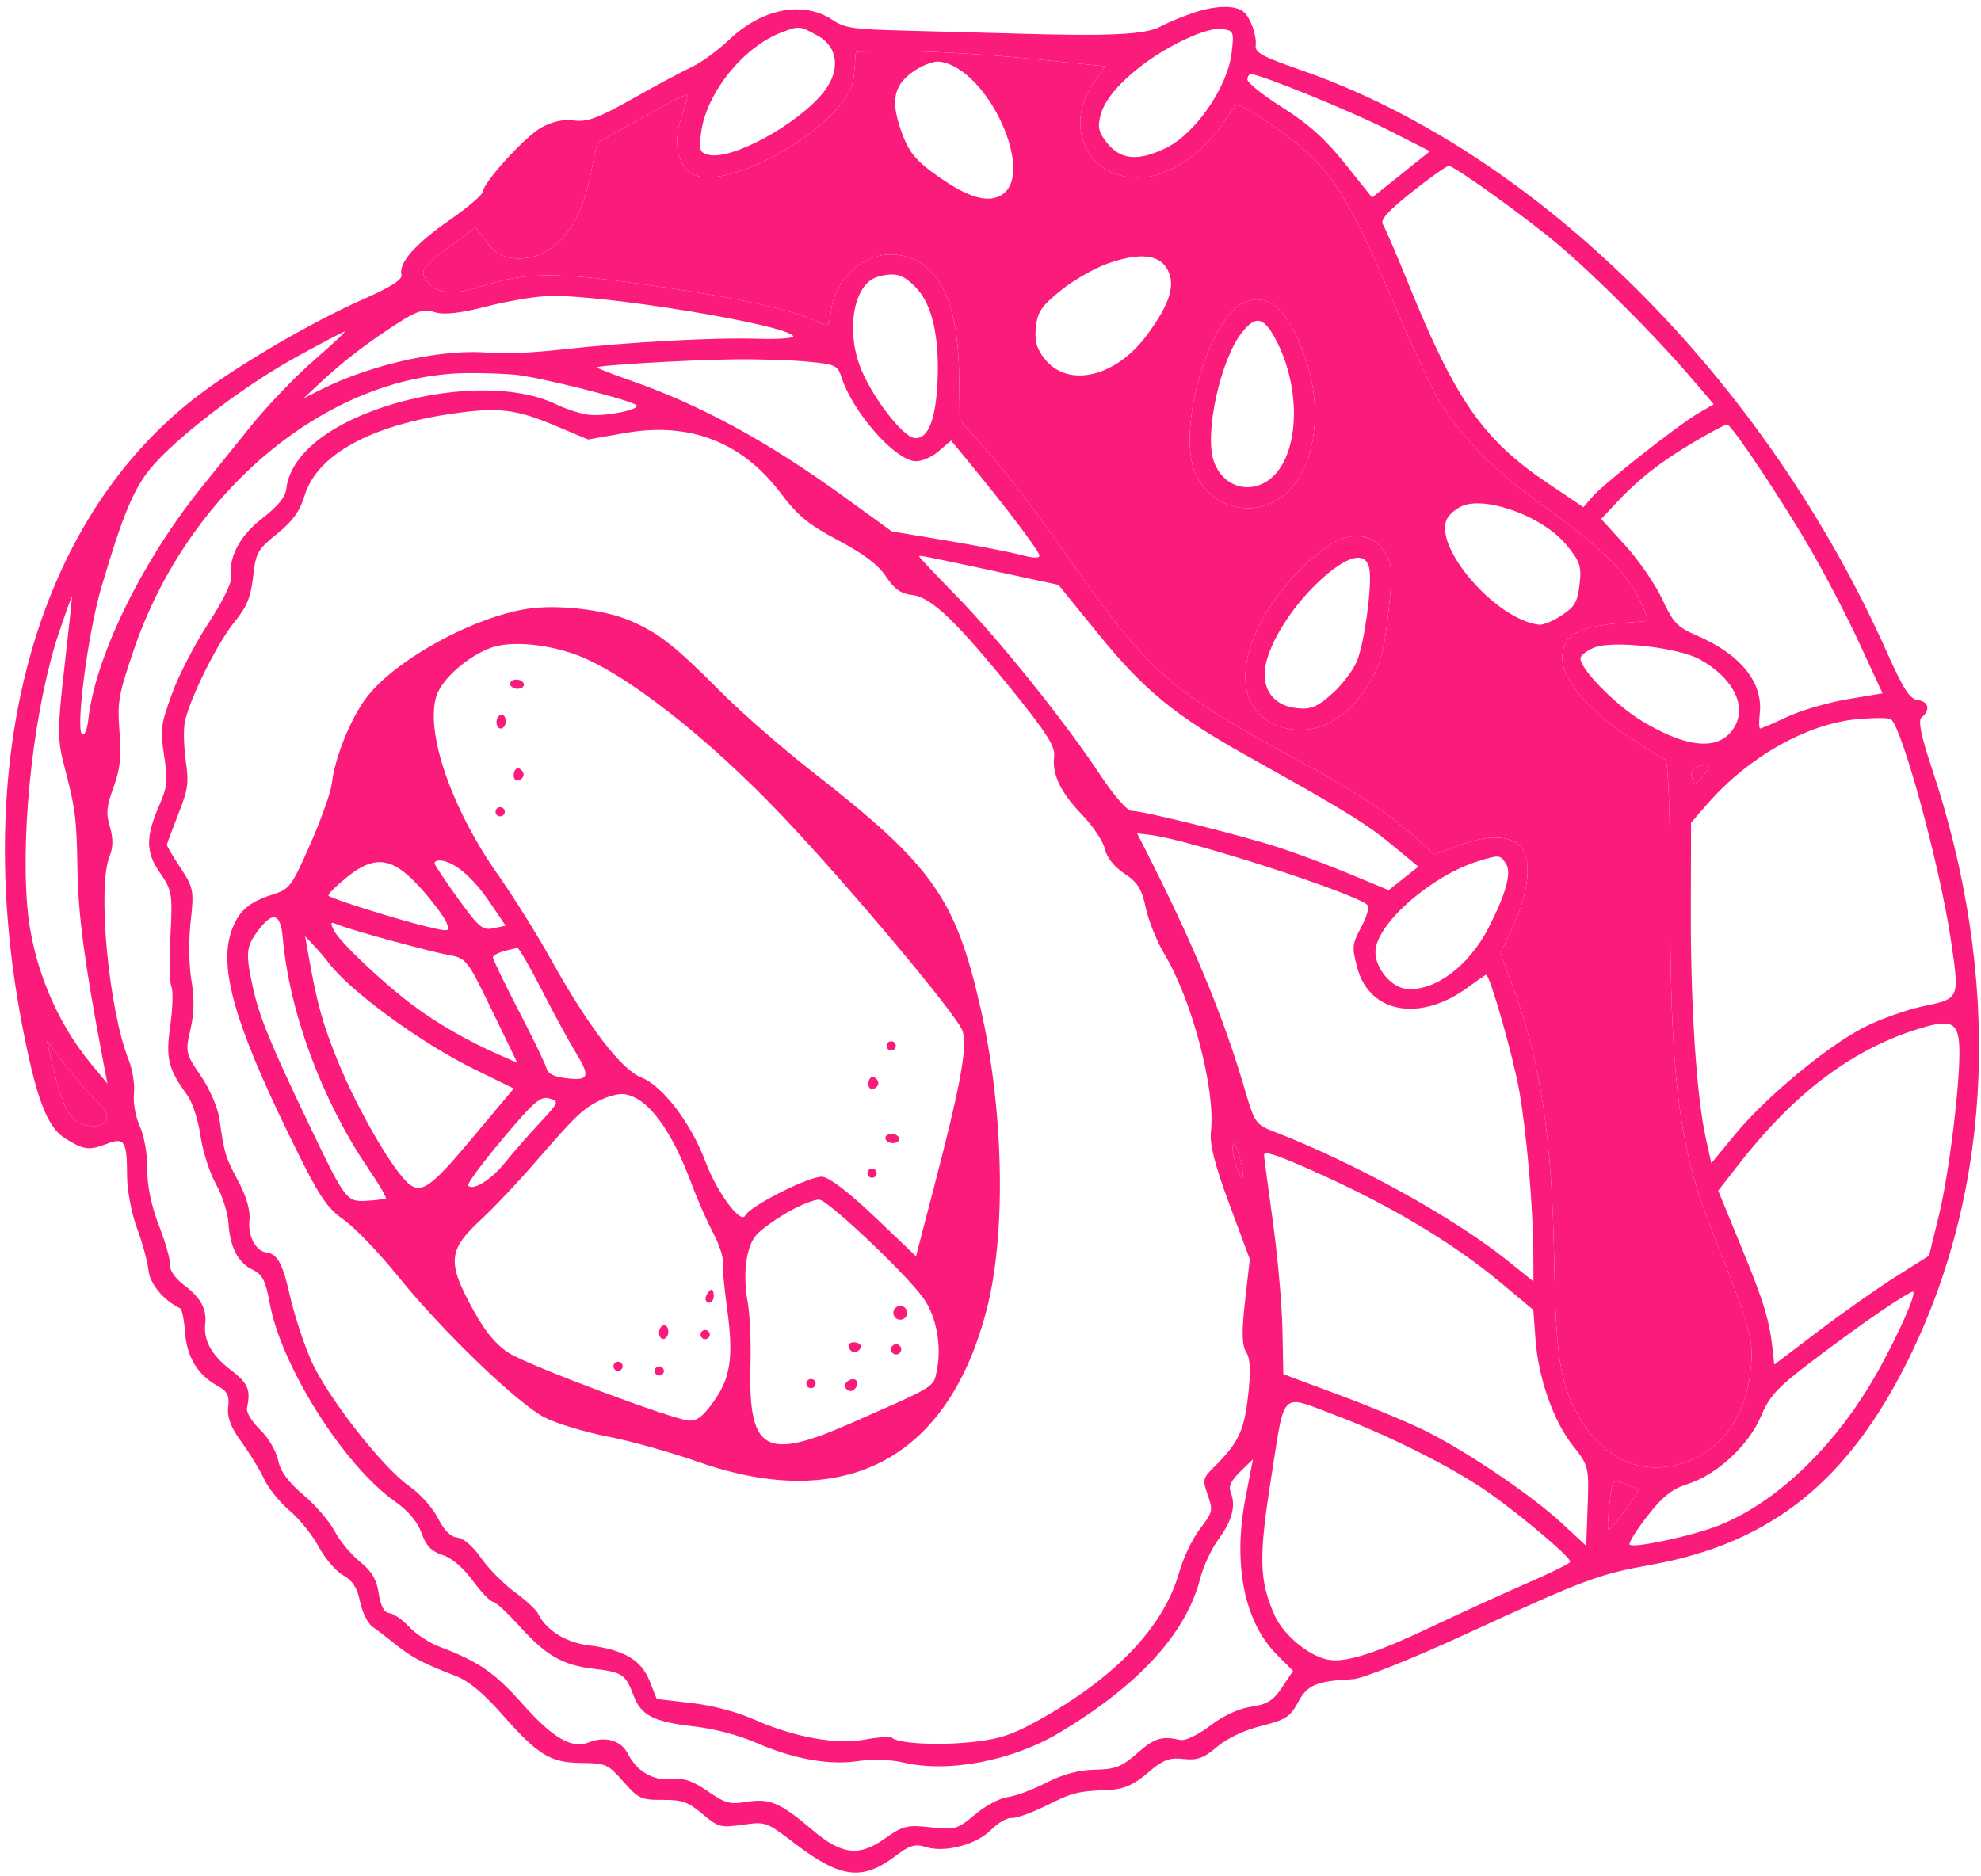 <?xml version="1.0" encoding="UTF-8"?> <svg xmlns="http://www.w3.org/2000/svg" width="247" height="234" viewBox="0 0 247 234" fill="none"> <path fill-rule="evenodd" clip-rule="evenodd" d="M113.083 6.401C109.74 6.409 106.922 6.434 106.82 6.455C106.718 6.476 106.629 6.948 106.623 7.502C106.616 8.056 106.506 9.167 106.378 9.971C105.528 15.303 91.598 23.695 86.666 21.848C84.566 21.061 83.824 17.913 84.965 14.63C85.457 13.212 85.78 11.95 85.68 11.825C85.581 11.701 83.016 13.003 79.978 14.719L74.458 17.838L73.56 22.112C72.113 28.998 68.515 32.724 63.827 32.191C62.58 32.049 61.612 31.427 60.671 30.162L59.314 28.338L56.028 30.779C52.444 33.442 52.233 33.808 53.417 35.291C54.491 36.636 56.726 36.788 59.979 35.738C65.766 33.871 69.385 33.872 82.226 35.744C92.906 37.3 99.547 38.813 102.421 40.344C103.216 40.767 103.412 40.531 103.595 38.941C104.093 34.573 107.907 31.279 111.876 31.786C116.958 32.435 119.466 37.354 119.588 46.912L119.657 52.357L123.198 56.322C125.145 58.503 129.612 64.403 133.124 69.434C143.148 83.793 145.91 86.24 161.658 94.712C168.539 98.413 173.03 101.343 176.262 104.241L178.847 106.557L181.975 105.401C185.921 103.942 188.928 104.198 189.953 106.079C190.973 107.947 190.443 111.708 188.612 115.604L187.084 118.856L188.798 123.538C192.087 132.521 193.526 142.154 193.773 156.851C193.956 167.816 194.385 171.346 195.965 174.901C198.503 180.612 202.861 183.574 207.764 182.92C213.495 182.156 217.501 177.653 218.242 171.144C218.705 167.074 218.451 166.141 213.347 153.165C209.258 142.771 208.221 134.16 208.236 110.732C208.241 101.434 208.001 94.937 207.645 94.765C207.315 94.605 205.173 93.26 202.886 91.774C197.902 88.537 194.489 84.308 194.782 81.734C195.118 78.785 197.153 77.92 204.689 77.52C205.618 77.472 205.58 77.155 204.343 74.622C202.691 71.24 199.309 67.998 191.912 62.706C186.063 58.522 181.826 54.119 179.128 49.423C178.205 47.817 175.676 42.308 173.509 37.182C168.782 26.006 166.47 22.096 162.532 18.613C160.095 16.459 155.184 13.172 154.24 13.065C154.114 13.05 153.232 14.219 152.28 15.661C150.148 18.889 146.192 21.636 143.069 22.059C136.118 22.999 132.264 16.212 136.38 10.28L137.78 8.263L128.471 7.324C123.35 6.808 116.426 6.392 113.083 6.401ZM112.333 16.244C111.004 12.436 111.454 10.517 114.083 8.777C115.101 8.103 116.454 7.611 117.09 7.684C123.186 8.377 129.389 22.065 124.678 24.43C122.84 25.352 120.275 24.45 116.196 21.445C114.009 19.834 113.212 18.761 112.333 16.244ZM132.271 36.217C133.84 34.949 136.48 33.437 138.138 32.857C142.154 31.453 144.612 31.727 145.604 33.687C146.571 35.599 145.854 37.876 143.088 41.675C139.206 47.008 133.218 48.463 130.283 44.787C129.242 43.482 128.965 42.499 129.16 40.79C129.378 38.872 129.857 38.169 132.271 36.217ZM149.052 59.048C146.651 53.696 150.73 39.466 155.174 37.687C158.211 36.472 160.577 38.598 162.674 44.423C165.191 51.415 163.87 59.167 159.667 62.078C155.923 64.67 150.935 63.246 149.052 59.048ZM180.557 64.481C180.978 63.874 181.912 63.2 182.631 62.984C185.859 62.018 192.459 64.568 195.211 67.845C197.004 69.978 197.209 70.574 196.949 72.865C196.698 75.069 196.36 75.659 194.727 76.739C193.668 77.44 192.402 77.967 191.912 77.912C186.368 77.281 178.299 67.738 180.557 64.481ZM162.217 70.907C163.524 69.577 165.46 68.059 166.517 67.534C169.106 66.249 171.461 66.802 172.739 68.995C173.615 70.5 173.664 71.534 173.091 76.533C172.534 81.4 172.157 82.781 170.733 85.166C167.678 90.289 163.079 92.261 158.792 90.29C152.979 87.616 154.554 78.703 162.217 70.907Z" fill="#FA1B7A"></path> <path fill-rule="evenodd" clip-rule="evenodd" d="M149.04 1.518C147.612 1.978 145.676 2.777 144.737 3.294C142.909 4.303 138.43 4.535 127.221 4.203C123.573 4.096 117.202 3.924 113.061 3.822C106.376 3.657 105.344 3.51 103.837 2.503C100.172 0.052 95.034 1.03 90.907 4.963C89.517 6.289 87.417 7.818 86.241 8.361C85.066 8.905 81.734 10.692 78.837 12.332C74.623 14.717 73.17 15.256 71.568 15.028C70.28 14.845 68.824 15.16 67.483 15.914C65.415 17.077 60.306 22.701 60.161 23.974C60.119 24.34 58.243 25.922 55.991 27.492C51.733 30.459 49.679 32.803 50.058 34.262C50.211 34.85 48.757 35.786 45.366 37.283C38.579 40.277 28.898 45.985 23.944 49.913C4.408 65.405 -3.56 94.574 2.719 127.612C4.489 136.926 5.856 140.563 8.111 141.962C10.463 143.42 11.093 143.502 13.338 142.641C15.534 141.8 15.838 142.29 15.846 146.691C15.85 148.439 16.408 151.36 17.086 153.182C17.764 155.004 18.407 157.367 18.515 158.433C18.685 160.123 20.403 162.18 22.468 163.165C22.689 163.271 22.962 164.616 23.072 166.154C23.292 169.217 24.638 171.45 27.079 172.799C28.354 173.503 28.619 174.021 28.453 175.481C28.305 176.779 28.778 178.016 30.125 179.858C31.158 181.271 32.419 183.339 32.929 184.454C33.439 185.57 34.864 187.336 36.096 188.38C37.328 189.424 38.971 191.466 39.747 192.916C40.522 194.367 41.888 195.958 42.781 196.452C43.957 197.102 44.54 198.012 44.894 199.749C45.162 201.069 45.865 202.481 46.456 202.886C47.046 203.292 48.365 204.301 49.386 205.128C51.316 206.691 52.93 207.533 56.849 209.02C58.394 209.606 60.275 211.161 62.524 213.71C67.121 218.921 68.579 219.819 72.515 219.862C75.549 219.894 75.789 220.001 77.721 222.186C79.618 224.33 79.929 224.474 82.607 224.463C85.057 224.452 85.769 224.703 87.571 226.211C89.58 227.89 89.808 227.952 92.594 227.568C95.502 227.168 95.526 227.177 99.093 229.899C104.823 234.272 107.524 234.601 111.693 231.433C113.417 230.122 114.122 229.918 115.454 230.345C117.794 231.095 121.751 230.049 123.578 228.199C124.438 227.328 125.581 226.665 126.119 226.727C126.656 226.788 128.605 226.092 130.448 225.181C133.826 223.511 134.242 223.408 138.457 223.21C140.131 223.131 141.421 222.546 143.092 221.108C144.997 219.47 145.789 219.16 147.561 219.362C149.282 219.558 150.117 219.257 151.726 217.863C152.924 216.824 155.155 215.766 157.238 215.248C160.281 214.493 160.885 214.105 161.852 212.286C163.006 210.114 164.12 209.648 168.714 209.411C169.878 209.352 176.082 206.868 182.856 203.75C197.676 196.93 199.239 196.346 205.895 195.142C220.89 192.428 230.549 184.656 238.093 169.232C248.61 147.732 249.575 121.858 240.837 95.708C239.516 91.753 239.133 89.838 239.592 89.475C240.717 88.583 240.486 87.477 239.139 87.309C238.129 87.184 237.323 85.954 235.36 81.544C220.067 47.187 191.701 18.97 162.151 8.719C157.413 7.075 156.465 6.559 156.565 5.677C156.707 4.436 155.908 2.192 155.075 1.489C154.069 0.641 151.729 0.652 149.04 1.518ZM137.278 14.179C138.026 11.527 141.899 7.93 146.7 5.43C149.051 4.205 151.213 3.492 152.224 3.607C153.831 3.79 153.876 3.887 153.571 6.567C153.087 10.817 149.046 16.685 145.382 18.457C141.885 20.148 139.735 19.958 138.019 17.809C136.943 16.461 136.814 15.828 137.278 14.179ZM159.901 13.405C157.461 11.867 155.493 10.288 155.526 9.895C155.56 9.502 155.78 9.206 156.016 9.236C157.604 9.443 168.473 13.877 172.92 16.134L178.292 18.86L174.686 21.75L171.081 24.639L167.709 20.42C165.246 17.338 163.141 15.447 159.901 13.405ZM87.442 16.365C88.161 11.468 92.732 5.834 97.438 4.044C99.66 3.199 99.707 3.203 102.002 4.481C104.527 5.886 104.815 8.796 102.697 11.479C99.519 15.504 91.18 20.043 88.324 19.302C87.207 19.012 87.104 18.669 87.442 16.365ZM106.82 6.455C106.922 6.434 109.74 6.409 113.083 6.401C116.426 6.392 123.35 6.808 128.471 7.324L137.78 8.263L136.38 10.28C132.264 16.212 136.118 22.999 143.069 22.059C146.192 21.636 150.148 18.889 152.28 15.661C153.232 14.219 154.114 13.05 154.24 13.065C155.184 13.172 160.095 16.459 162.532 18.613C166.47 22.096 168.782 26.006 173.509 37.182C175.676 42.308 178.205 47.817 179.128 49.423C181.826 54.119 186.063 58.522 191.912 62.706C199.309 67.998 202.691 71.24 204.343 74.622C205.58 77.155 205.618 77.472 204.689 77.52C197.153 77.92 195.118 78.785 194.782 81.734C194.489 84.308 197.902 88.537 202.886 91.774C205.173 93.26 207.315 94.605 207.645 94.765C208.001 94.937 208.241 101.434 208.236 110.732C208.221 134.16 209.258 142.771 213.347 153.165C218.451 166.141 218.705 167.074 218.242 171.144C217.501 177.653 213.495 182.156 207.764 182.92C202.861 183.574 198.503 180.612 195.965 174.901C194.385 171.346 193.956 167.816 193.773 156.851C193.526 142.154 192.087 132.521 188.798 123.538L187.084 118.856L188.612 115.604C190.443 111.708 190.973 107.947 189.953 106.079C188.928 104.198 185.921 103.942 181.975 105.401L178.847 106.557L176.262 104.241C173.03 101.343 168.539 98.413 161.658 94.712C145.91 86.24 143.148 83.793 133.124 69.434C129.612 64.403 125.145 58.503 123.198 56.322L119.657 52.357L119.588 46.912C119.466 37.354 116.958 32.435 111.876 31.786C107.907 31.279 104.093 34.573 103.595 38.941C103.412 40.531 103.216 40.767 102.421 40.344C99.547 38.813 92.906 37.3 82.226 35.744C69.385 33.872 65.766 33.871 59.979 35.738C56.726 36.788 54.491 36.636 53.417 35.291C52.233 33.808 52.444 33.442 56.028 30.779L59.314 28.338L60.671 30.162C61.612 31.427 62.58 32.049 63.827 32.191C68.515 32.724 72.113 28.998 73.56 22.112L74.458 17.838L79.978 14.719C83.016 13.003 85.581 11.701 85.68 11.825C85.78 11.95 85.457 13.212 84.965 14.63C83.824 17.913 84.566 21.061 86.666 21.848C91.598 23.695 105.528 15.303 106.378 9.971C106.506 9.167 106.616 8.056 106.623 7.502C106.629 6.948 106.718 6.476 106.82 6.455ZM172.423 27.976C172.062 27.418 173.056 26.313 176.073 23.922C178.352 22.114 180.413 20.657 180.652 20.684C181.463 20.777 190.273 27.118 194.25 30.473C198.904 34.398 206.292 41.785 210.616 46.837L213.681 50.416L211.823 51.489C209.313 52.938 199.96 60.307 198.556 61.942L197.428 63.255L192.931 60.226C184.972 54.866 181.505 49.919 175.738 35.698C174.187 31.873 172.695 28.399 172.423 27.976ZM107.187 45.577C105.441 40.799 106.56 35.308 109.441 34.519C111.642 33.915 112.626 34.201 114.257 35.919C116.219 37.984 117.133 41.979 116.9 47.458C116.691 52.352 115.704 54.82 114.032 54.63C112.485 54.454 108.509 49.195 107.187 45.577ZM60.597 38.232C63.202 37.558 66.728 36.964 68.434 36.911C75.149 36.707 98.228 40.507 98.9 41.928C99.02 42.181 97.046 42.325 94.515 42.248C88.887 42.077 78.368 42.653 69.978 43.591C66.535 43.975 62.607 44.168 61.249 44.019C55.526 43.391 46.45 45.346 39.999 48.596L37.85 49.678L40.029 47.634C42.73 45.1 45.953 42.635 49.694 40.241C52.037 38.742 52.871 38.501 54.214 38.931C55.341 39.292 57.358 39.071 60.597 38.232ZM201.375 62.87C204.256 59.783 206.881 57.708 211.05 55.224C213.235 53.922 215.175 52.892 215.361 52.934C215.961 53.071 221.825 61.826 225.436 67.976C227.364 71.26 230.242 76.763 231.831 80.206L234.721 86.464L230.317 87.205C227.896 87.612 224.517 88.606 222.809 89.412C221.102 90.219 219.593 90.867 219.457 90.851C219.32 90.836 219.303 89.99 219.417 88.972C219.852 85.112 217.004 81.591 211.556 79.253C209.136 78.215 208.609 77.661 207.263 74.746C206.42 72.917 204.36 69.914 202.688 68.073L199.646 64.724L201.375 62.87ZM74.456 45.822C74.487 45.551 85.285 44.909 91.351 44.818C94.38 44.772 98.555 44.897 100.63 45.096C104.196 45.439 104.431 45.547 104.927 47.068C106.337 51.39 111.418 57.216 114.036 57.514C114.789 57.6 116.122 57.056 116.998 56.305L118.591 54.941L121.17 58.077C125.462 63.3 129.433 68.556 129.591 69.224C129.692 69.646 128.922 69.638 127.28 69.201C125.925 68.84 121.751 68.033 118.003 67.407L111.189 66.27L105.309 62.005C95.69 55.029 87.389 50.513 78.471 47.402C76.252 46.628 74.445 45.917 74.456 45.822ZM18.784 58.398C21.945 54.579 30.4 48.115 36.936 44.52C40.13 42.763 42.852 41.339 42.986 41.354C43.119 41.369 41.37 42.998 39.099 44.975C36.827 46.952 33.331 50.597 31.33 53.077C29.329 55.556 26.513 59.051 25.072 60.843C17.676 70.041 11.909 81.861 11.025 89.635C10.864 91.047 10.549 91.806 10.228 91.553C9.404 90.907 10.983 78.864 12.621 73.301C15.262 64.333 16.649 60.975 18.784 58.398ZM16.625 81.205C23.347 61.311 40.749 46.782 58.157 46.527C59.919 46.501 62.617 46.589 64.153 46.722C67.011 46.97 78.454 49.828 79.326 50.513C80.008 51.048 75.57 51.964 73.422 51.73C72.44 51.623 70.587 51.027 69.305 50.405C64.276 47.967 55.536 48.145 47.555 50.848C40.519 53.231 36.154 56.955 35.698 60.964C35.581 61.991 34.641 63.148 32.721 64.626C29.892 66.805 28.455 69.523 28.816 72.019C28.911 72.681 27.714 75.089 25.951 77.781C24.285 80.324 22.25 84.273 21.428 86.556C20.034 90.43 19.97 90.943 20.467 94.252C20.937 97.374 20.868 98.102 19.893 100.353C18.135 104.409 18.148 106.27 19.951 108.856C21.446 111 21.527 111.488 21.253 116.666C21.093 119.704 21.147 122.583 21.374 123.064C21.601 123.544 21.536 125.718 21.229 127.894C20.647 132.019 20.962 133.304 23.359 136.593C23.989 137.458 24.725 139.725 24.995 141.632C25.264 143.538 26.127 146.244 26.913 147.645C27.698 149.046 28.404 151.225 28.482 152.487C28.67 155.537 29.663 157.466 31.499 158.348C32.722 158.935 33.126 159.729 33.634 162.547C35.044 170.356 42.904 182.793 49.243 187.246C50.899 188.409 52.053 189.779 52.556 191.181C53.138 192.796 53.787 193.477 55.17 193.917C56.31 194.28 57.735 195.489 58.915 197.094C59.962 198.519 61.107 199.718 61.459 199.758C61.811 199.799 63.302 201.168 64.773 202.802C68.073 206.468 70.166 207.668 74.051 208.121C77.59 208.534 77.996 208.807 78.992 211.439C79.94 213.947 81.463 214.722 86.598 215.313C89.072 215.596 92.126 216.404 94.286 217.345C98.966 219.383 103.396 220.174 107.047 219.62C108.715 219.368 111.11 219.442 112.571 219.792C118.214 221.144 126.257 219.601 132.194 216.028C142.079 210.08 147.912 203.662 149.661 196.812C150.043 195.317 151.072 193.119 151.948 191.928C153.637 189.632 154.115 187.778 153.449 186.107C153.154 185.368 153.479 184.663 154.632 183.54L156.222 181.993L155.293 186.8C153.702 195.045 155.13 202.247 159.162 206.305L161.221 208.378L159.856 210.432C158.756 212.087 158.005 212.557 155.991 212.848C154.473 213.067 152.464 213.999 150.876 215.221C149.438 216.326 147.784 217.126 147.202 216.996C144.836 216.47 143.945 216.743 141.782 218.657C139.881 220.338 139.038 220.666 136.528 220.7C134.559 220.726 132.489 221.281 130.465 222.324C128.774 223.196 126.599 224.005 125.631 224.122C124.662 224.239 122.834 225.217 121.567 226.294C119.419 228.12 119.043 228.228 116.034 227.886C113.147 227.557 112.548 227.703 110.366 229.26C107.113 231.581 104.961 231.333 101.291 228.214C97.296 224.818 95.982 224.254 93.135 224.71C90.985 225.054 90.479 224.918 88.25 223.391C86.329 222.074 85.324 221.733 83.824 221.886C81.489 222.124 79.41 220.934 78.289 218.718C77.439 217.036 75.486 216.473 73.387 217.304C71.291 218.132 68.935 216.764 65.186 212.54C61.682 208.592 59.652 207.19 54.801 205.368C53.553 204.899 51.857 203.789 51.032 202.901C50.206 202.013 49.091 201.236 48.553 201.174C47.895 201.099 47.459 200.291 47.218 198.706C46.956 196.975 46.334 195.929 44.874 194.761C43.782 193.887 42.361 192.169 41.717 190.944C41.072 189.72 39.32 187.686 37.823 186.425C35.911 184.814 34.973 183.52 34.672 182.079C34.435 180.95 33.42 179.241 32.417 178.281C31.413 177.32 30.682 176.114 30.793 175.599C31.286 173.303 30.947 172.516 28.734 170.815C26.352 168.984 25.351 167.146 25.59 165.043C25.794 163.248 25.005 161.815 22.964 160.281C21.872 159.458 21.136 158.418 21.207 157.794C21.274 157.205 20.651 154.984 19.823 152.86C18.862 150.393 18.335 147.835 18.366 145.785C18.392 144.018 17.977 141.635 17.444 140.489C16.91 139.343 16.576 137.504 16.7 136.403C16.824 135.303 16.534 133.424 16.057 132.228C13.544 125.937 12.103 110.546 13.673 106.764C14.111 105.709 14.123 104.522 13.712 103.151C13.2 101.444 13.272 100.63 14.148 98.198C14.992 95.855 15.138 94.503 14.897 91.245C14.622 87.521 14.758 86.725 16.625 81.205ZM37.992 61.766C39.548 56.71 46.205 53.043 56.493 51.572C62.171 50.76 64.312 51.016 69.247 53.094L73.326 54.811L77.9 54.006C85.997 52.579 92.507 55.096 97.365 61.53C99.485 64.337 100.815 65.426 104.511 67.383C107.685 69.063 109.476 70.421 110.461 71.89C111.537 73.498 112.315 74.044 113.761 74.209C116.123 74.478 119.25 77.475 126.411 86.33C130.479 91.362 131.572 93.099 131.433 94.314C131.172 96.612 132.232 98.822 134.948 101.641C136.28 103.023 137.546 104.929 137.761 105.875C138.004 106.948 138.92 108.102 140.197 108.945C141.849 110.037 142.362 110.861 142.862 113.226C143.203 114.837 144.255 117.446 145.202 119.023C148.653 124.776 151.585 135.972 150.984 141.106C150.802 142.658 151.476 145.314 153.28 150.169L155.833 157.035L155.237 162.268C154.804 166.081 154.843 167.807 155.382 168.629C155.898 169.418 155.969 171.063 155.617 174.082C155.1 178.526 154.434 179.91 151.316 183.016C149.958 184.37 149.924 184.528 150.591 186.454C151.26 188.393 151.222 188.562 149.612 190.668C148.69 191.875 147.53 194.297 147.035 196.052C145.173 202.648 139.522 208.754 130.416 214.008C126.519 216.257 124.852 216.852 121.395 217.233C117.174 217.697 112.167 217.461 111.267 216.755C111.008 216.552 109.486 216.633 107.885 216.937C104.31 217.615 99.111 216.681 94.037 214.448C91.792 213.461 88.855 212.687 86.171 212.378L81.887 211.885L80.987 209.621C79.94 206.991 77.774 205.734 73.325 205.178C70.48 204.823 68.037 203.258 67.029 201.145C66.826 200.72 65.528 199.539 64.145 198.521C62.761 197.503 60.885 195.597 59.975 194.286C58.976 192.848 57.81 191.845 57.033 191.757C56.173 191.659 55.366 190.851 54.606 189.328C53.979 188.073 52.38 186.288 51.054 185.361C47.673 183.001 40.771 174.161 38.783 169.645C37.866 167.562 36.683 163.947 36.155 161.609C35.229 157.516 34.588 156.355 33.151 156.172C31.879 156.011 30.887 154.09 31.102 152.205C31.239 150.994 30.742 149.242 29.713 147.317C28.085 144.27 27.974 143.9 27.354 139.513C27.162 138.15 26.117 135.744 25.034 134.166C23.143 131.413 23.091 131.179 23.749 128.376C24.209 126.419 24.248 124.403 23.867 122.265C23.554 120.51 23.509 117.223 23.767 114.961C24.207 111.094 24.131 110.691 22.507 108.235C21.556 106.798 20.793 105.496 20.811 105.343C20.828 105.188 21.465 103.479 22.226 101.543C23.448 98.435 23.558 97.66 23.167 94.922C22.924 93.217 22.862 91.059 23.03 90.126C23.518 87.415 27.021 80.309 29.194 77.623C30.802 75.633 31.261 74.526 31.558 71.921C31.901 68.902 32.098 68.549 34.546 66.571C36.512 64.981 37.371 63.784 37.992 61.766ZM119.372 74.45C116.735 71.753 114.585 69.474 114.596 69.385C114.615 69.216 115.001 69.293 125.414 71.531L131.976 72.942L136.991 79.12C142.627 86.062 146.564 89.288 155.455 94.248C167.655 101.053 170.33 102.695 173.55 105.356L176.845 108.079L174.995 109.546L173.144 111.014L168.4 109.039C165.791 107.953 161.812 106.461 159.558 105.723C154.847 104.181 142.377 101.079 141.058 101.121C140.57 101.137 138.869 99.185 137.278 96.783C132.773 89.982 124.64 79.838 119.372 74.45ZM197.059 82.066C197.099 81.714 197.882 81.125 198.799 80.756C201.098 79.831 209.284 80.754 211.95 82.238C216.005 84.495 217.796 87.9 216.323 90.551C214.577 93.693 210.491 93.448 204.616 89.847C201.297 87.814 196.918 83.304 197.059 82.066ZM212.909 100.23C218 94.396 225.31 90.263 231.55 89.69C233.607 89.501 235.501 89.501 235.76 89.691C237.162 90.721 241.804 107.723 243.193 116.911L243.235 117.188C243.887 121.502 244.156 123.281 243.388 124.2C242.85 124.844 241.8 125.064 240.013 125.439L239.85 125.473C237.725 125.92 234.373 127.112 232.401 128.124C227.804 130.481 220.158 136.834 216.349 141.459L213.377 145.069L212.679 141.903C211.529 136.693 210.789 125.45 210.819 113.676L210.848 102.592L212.909 100.23ZM210.948 97.018C210.776 96.284 211.014 95.814 211.653 95.627C213.387 95.121 213.528 95.344 212.36 96.746C211.31 98.006 211.186 98.029 210.948 97.018ZM3.39 112.915C2.586 102.716 4.34 87.773 7.399 78.744C8.212 76.347 8.915 74.39 8.962 74.395C9.008 74.4 8.596 78.311 8.046 83.086C7.184 90.56 7.162 92.222 7.891 95.036C9.437 101.014 9.543 101.816 9.661 108.503C9.763 114.275 10.554 120.183 12.835 132.207L13.391 135.138L11.3 132.609C6.871 127.253 3.947 119.974 3.39 112.915ZM171.513 118.409C171.91 114.913 178.677 109.105 184.365 107.378C186.972 106.587 187.033 106.592 187.77 107.714C188.495 108.818 187.789 111.421 185.606 115.693C183.144 120.509 178.809 123.715 175.297 123.315C173.31 123.089 171.28 120.457 171.513 118.409ZM155.302 136.181C152.566 126.788 148.803 117.705 142.638 105.612L141.779 103.928L143.416 104.118C148.169 104.669 169.404 111.545 170.547 112.904C170.757 113.153 170.384 114.381 169.719 115.631C168.59 117.755 168.556 118.084 169.207 120.604C170.702 126.395 177.073 127.534 183.092 123.086C184.232 122.244 185.23 121.562 185.311 121.571C185.77 121.623 188.63 131.631 189.399 135.878C190.335 141.043 191.162 150.564 191.185 156.451L191.198 159.806L187.796 157.083C181.167 151.775 168.765 144.945 158.748 141.084C156.624 140.266 156.399 139.946 155.302 136.181ZM216.806 145.187C223.835 136.173 231.101 130.746 239.548 128.203C243.285 127.078 244.186 127.531 244.297 130.591C244.449 134.768 243.033 146.375 241.723 151.699L240.517 156.603L236.387 159.206C234.116 160.636 229.775 163.692 226.741 165.996L221.223 170.184L221.046 168.52C220.637 164.682 219.972 162.473 217.177 155.663L214.232 148.487L216.806 145.187ZM154.976 146.591C154.813 147.712 153.567 144.255 153.705 143.063C153.796 142.277 154.027 142.547 154.453 143.936C154.792 145.041 155.027 146.236 154.976 146.591ZM158.684 152.178C158.076 147.811 157.59 144.14 157.604 144.019C157.67 143.434 159.921 144.255 166.086 147.11C174.355 150.939 181.58 155.35 187.038 159.901L191.181 163.354L191.453 167.038C191.814 171.92 193.707 177.279 196.152 180.342C198.075 182.75 198.132 182.987 197.957 187.805L197.776 192.78L194.68 189.917C191.05 186.561 183.366 181.327 178.122 178.64C176.087 177.597 171.18 175.535 167.217 174.058L160.012 171.373L159.901 165.745C159.84 162.65 159.292 156.545 158.684 152.178ZM11.143 140.394C8.968 140.146 7.94 138.587 6.785 133.784L5.828 129.804L8.242 132.95C9.57 134.681 11.346 136.703 12.188 137.444C14.095 139.121 13.547 140.667 11.143 140.394ZM225.7 169.93C228.393 167.875 232.29 165.036 234.361 163.621C236.431 162.207 238.294 161.065 238.499 161.084C239.163 161.145 235.792 168.416 232.955 173.044C227.973 181.168 221.109 187.513 214.376 190.217C211.119 191.526 203.601 193.142 203.187 192.623C203.034 192.432 204.029 190.836 205.396 189.076C207.296 186.631 208.476 185.69 210.397 185.087C214.035 183.944 218.043 180.25 219.554 176.648C220.608 174.136 221.574 173.08 225.7 169.93ZM158.913 201.421C156.982 197.045 156.922 194.198 158.544 183.982C159.484 178.067 159.691 175.593 160.855 175.008C161.815 174.525 163.427 175.329 166.64 176.547C172.711 178.85 179.985 182.445 184.438 185.343C188.355 187.892 195.894 194.168 195.78 194.785C195.744 194.98 193.345 196.166 190.45 197.423C187.554 198.68 182.155 201.144 178.451 202.901C171.73 206.089 168.099 207.28 165.878 207.027C163.473 206.753 160.051 203.999 158.913 201.421ZM200.545 190.786C200.418 190.771 200.475 189.345 200.671 187.617C201.029 184.477 201.03 184.474 202.557 185.029C203.398 185.333 204.164 185.665 204.26 185.765C204.467 185.98 200.883 190.824 200.545 190.786Z" fill="#FA1B7A"></path> <path fill-rule="evenodd" clip-rule="evenodd" d="M45.655 87.044C49.175 82.363 58.864 77.003 65.744 75.929C69.487 75.345 75.367 76.024 78.59 77.413C82.114 78.933 84.195 80.566 89.848 86.253C92.433 88.853 97.525 93.305 101.164 96.145C116.343 107.991 119.137 111.927 122.307 125.923C125.14 138.436 125.461 153.616 123.093 163.037C118.353 181.895 105.439 188.782 86.991 182.292C83.625 181.108 78.578 179.696 75.775 179.155C72.972 178.614 69.448 177.548 67.943 176.787C64.556 175.074 55.151 166.016 49.532 159.054C47.215 156.185 44.199 153.052 42.83 152.093C40.683 150.59 39.762 149.167 36.162 141.799C29.25 127.65 27.267 120.664 28.863 116.092C29.713 113.655 30.988 112.519 33.925 111.582C36.127 110.878 36.331 110.609 38.689 105.267C40.043 102.197 41.253 98.79 41.377 97.694C41.732 94.534 43.693 89.652 45.655 87.044ZM155.174 37.687C150.73 39.466 146.651 53.696 149.052 59.048C150.935 63.246 155.923 64.67 159.667 62.078C163.87 59.167 165.191 51.415 162.674 44.423C160.577 38.598 158.211 36.472 155.174 37.687ZM166.517 67.534C165.46 68.059 163.524 69.577 162.217 70.907C154.554 78.703 152.979 87.616 158.792 90.29C163.079 92.261 167.678 90.289 170.733 85.166C172.157 82.781 172.534 81.4 173.091 76.533C173.664 71.534 173.615 70.5 172.739 68.995C171.461 66.802 169.106 66.249 166.517 67.534ZM98.261 151.15C96.679 152.052 94.906 153.329 94.321 153.988C93.027 155.447 92.584 158.866 93.229 162.424C93.494 163.881 93.649 167.273 93.575 169.96C93.269 181.033 95.291 182.25 106.087 177.493C106.623 177.256 107.132 177.032 107.614 176.82C114.613 173.739 116.052 173.106 116.523 172.045C116.644 171.77 116.701 171.467 116.773 171.086C116.792 170.984 116.812 170.877 116.835 170.764C117.407 167.893 116.766 164.326 115.274 162.087C113.426 159.314 103.352 149.731 102.16 149.612C101.598 149.556 99.843 150.248 98.261 151.15ZM112.153 164.577C111.682 164.524 111.34 164.096 111.394 163.626C111.447 163.156 111.877 162.816 112.348 162.869C112.819 162.923 113.161 163.351 113.108 163.821C113.054 164.291 112.625 164.631 112.153 164.577ZM111.337 168.78C111.06 168.562 111.011 168.159 111.229 167.884C111.447 167.608 111.851 167.56 112.128 167.777C112.405 167.994 112.453 168.397 112.235 168.673C112.018 168.949 111.613 168.997 111.337 168.78ZM106.484 168.633C106.185 168.599 105.881 168.285 105.806 167.936C105.732 167.586 106.099 167.349 106.623 167.409C107.147 167.468 107.452 167.782 107.301 168.106C107.15 168.429 106.783 168.667 106.484 168.633ZM106.447 173.333C105.86 173.799 105.036 173.016 105.498 172.432C105.712 172.161 106.128 171.966 106.424 172C107.038 172.07 107.052 172.853 106.447 173.333ZM101.055 173.119C100.741 173.084 100.513 172.798 100.548 172.485C100.584 172.172 100.87 171.945 101.184 171.981C101.499 172.016 101.726 172.302 101.691 172.615C101.655 172.928 101.369 173.155 101.055 173.119ZM66.649 145.044C71.779 139.129 72.608 138.332 74.777 137.236C75.779 136.729 77.113 136.373 77.742 136.443C80.693 136.775 83.678 140.739 86.288 147.792C86.962 149.613 88.128 152.258 88.88 153.67C89.631 155.081 90.19 156.726 90.122 157.323C90.054 157.922 90.284 160.473 90.634 162.994C91.494 169.191 91.119 171.827 88.947 174.841C87.61 176.696 86.834 177.269 85.81 177.152C83.477 176.887 65.917 170.286 63.492 168.763C61.913 167.771 60.527 166.122 59.095 163.529C55.69 157.361 55.816 155.907 60.104 151.973C61.547 150.648 64.493 147.53 66.649 145.044ZM88.281 161.207C87.99 161.576 87.888 162.048 88.056 162.258C88.509 162.826 89.152 162.14 88.969 161.283C88.842 160.682 88.707 160.667 88.281 161.207ZM82.183 166.069C82.129 166.539 82.342 166.953 82.656 166.988C82.971 167.024 83.272 166.669 83.325 166.199C83.378 165.729 83.165 165.316 82.851 165.28C82.537 165.244 82.236 165.599 82.183 166.069ZM87.356 166.37C87.321 166.683 87.549 166.968 87.863 167.004C88.177 167.04 88.463 166.813 88.499 166.5C88.534 166.186 88.306 165.901 87.992 165.865C87.678 165.829 87.392 166.056 87.356 166.37ZM76.49 170.324C76.455 170.637 76.683 170.923 76.997 170.958C77.311 170.994 77.597 170.767 77.633 170.454C77.668 170.141 77.441 169.855 77.126 169.82C76.812 169.784 76.526 170.011 76.49 170.324ZM81.632 170.909C81.596 171.222 81.824 171.508 82.138 171.543C82.452 171.579 82.739 171.352 82.774 171.039C82.81 170.726 82.582 170.44 82.268 170.405C81.954 170.369 81.667 170.596 81.632 170.909ZM61.286 80.762C58.317 81.822 55.066 84.692 54.404 86.836C53.008 91.361 56.318 100.902 62.16 109.191C64.024 111.835 66.954 116.523 68.672 119.61C73.36 128.036 77.449 133.381 79.966 134.374C82.624 135.421 86.17 140.08 87.965 144.882C89.392 148.697 92.358 152.718 92.916 151.595C93.518 150.386 101.072 146.59 102.542 146.758C103.456 146.862 105.863 148.711 109.099 151.795L114.211 156.668L116.426 148.159C119.787 135.253 120.626 130.686 120.024 128.594C119.513 126.823 106.04 110.729 97.669 101.891C88.185 91.878 77.628 83.658 71.547 81.551C67.828 80.263 63.594 79.937 61.286 80.762ZM64.398 85.894C63.927 85.841 63.571 85.541 63.606 85.227C63.642 84.914 64.057 84.702 64.528 84.756C64.999 84.809 65.356 85.109 65.32 85.422C65.284 85.736 64.87 85.948 64.398 85.894ZM62.387 90.856C62.073 90.82 61.859 90.407 61.913 89.937C61.966 89.468 62.267 89.112 62.581 89.148C62.896 89.184 63.109 89.597 63.056 90.067C63.002 90.537 62.701 90.892 62.387 90.856ZM64.586 97.34C64.236 97.414 63.997 97.048 64.056 96.525C64.116 96.003 64.43 95.7 64.755 95.851C65.08 96.001 65.319 96.368 65.285 96.665C65.251 96.963 64.936 97.266 64.586 97.34ZM62.298 101.805C61.984 101.769 61.756 101.483 61.792 101.17C61.828 100.857 62.114 100.63 62.428 100.666C62.742 100.702 62.97 100.987 62.934 101.3C62.899 101.613 62.613 101.84 62.298 101.805ZM111.056 131C110.742 130.965 110.514 130.679 110.549 130.366C110.585 130.053 110.871 129.826 111.185 129.862C111.5 129.897 111.728 130.183 111.692 130.496C111.656 130.809 111.37 131.036 111.056 131ZM108.814 135.825C108.464 135.899 108.225 135.533 108.285 135.011C108.344 134.489 108.659 134.185 108.984 134.336C109.309 134.486 109.547 134.853 109.513 135.151C109.479 135.448 109.165 135.752 108.814 135.825ZM111.188 142.551C110.717 142.497 110.36 142.197 110.396 141.884C110.432 141.571 110.846 141.358 111.318 141.412C111.789 141.466 112.145 141.766 112.11 142.079C112.074 142.392 111.659 142.604 111.188 142.551ZM108.67 146.878C108.356 146.842 108.128 146.557 108.164 146.244C108.199 145.931 108.486 145.704 108.8 145.739C109.114 145.775 109.342 146.061 109.306 146.374C109.271 146.687 108.984 146.914 108.67 146.878ZM42.136 132.377C40.278 127.815 39.552 125.238 38.571 119.726L38.042 116.757L39.188 117.98C39.819 118.653 40.565 119.519 40.844 119.904C43.426 123.459 52.399 130.043 59.199 133.372L64.056 135.749L59.109 141.661C53.162 148.769 52.253 149.285 50.134 146.757C47.863 144.048 44.222 137.501 42.136 132.377ZM32.37 115.804C30.668 117.987 30.577 118.736 31.5 123.008C32.313 126.775 33.712 130.192 38.702 140.599C43.096 149.761 43.216 149.916 45.8 149.748C46.949 149.674 47.991 149.543 48.117 149.458C48.243 149.372 47.239 147.67 45.886 145.675C40.129 137.188 36.074 126.228 35.254 116.938C34.992 113.973 34.078 113.614 32.37 115.804ZM51.49 125.377C47.7 122.55 42.287 117.406 41.603 115.981C41.145 115.027 41.214 114.924 42.065 115.29C43.583 115.943 53.422 118.641 55.958 119.101C58.142 119.496 58.27 119.659 61.349 126.025L64.504 132.544L62.201 131.531C58.328 129.829 54.542 127.654 51.49 125.377ZM43.213 109.427C41.85 110.535 40.834 111.56 40.956 111.705C41.263 112.069 49.458 114.648 53.133 115.537C56.041 116.239 56.135 116.221 55.665 115.043C55.396 114.369 53.991 112.485 52.542 110.856C48.999 106.871 46.778 106.531 43.213 109.427ZM57.179 112.153C55.615 109.992 54.274 107.995 54.2 107.718C54.125 107.439 54.484 107.26 54.997 107.318C56.712 107.513 58.977 109.446 61.02 112.458L63.044 115.443L61.534 115.764C60.182 116.051 59.728 115.675 57.179 112.153ZM62.845 118.611C62.106 118.814 61.481 119.156 61.457 119.371C61.432 119.586 62.854 122.541 64.616 125.936C66.377 129.332 67.952 132.586 68.114 133.166C68.328 133.931 69.043 134.294 70.713 134.484C73.454 134.796 73.631 134.25 71.765 131.226C70.998 129.983 69.136 126.555 67.626 123.607C66.118 120.66 64.727 118.247 64.536 118.245C64.345 118.243 63.584 118.408 62.845 118.611ZM58.371 147.845C58.215 147.649 60.145 145.038 62.66 142.043C66.563 137.394 67.419 136.654 68.5 136.99C69.739 137.375 69.711 137.444 67.269 140.066C65.895 141.541 63.968 143.748 62.986 144.971C61.251 147.132 58.947 148.567 58.371 147.845ZM210.948 97.018C210.776 96.284 211.014 95.814 211.653 95.627C213.387 95.121 213.528 95.344 212.36 96.746C211.31 98.006 211.186 98.029 210.948 97.018ZM154.976 146.591C154.813 147.712 153.567 144.255 153.705 143.063C153.796 142.277 154.027 142.547 154.453 143.936C154.792 145.041 155.027 146.236 154.976 146.591ZM11.143 140.394C8.968 140.146 7.94 138.587 6.785 133.784L5.828 129.804L8.242 132.95C9.57 134.681 11.346 136.703 12.188 137.444C14.095 139.121 13.547 140.667 11.143 140.394ZM200.545 190.786C200.418 190.771 200.475 189.345 200.671 187.617C201.029 184.477 201.03 184.474 202.557 185.029C203.398 185.333 204.164 185.665 204.26 185.765C204.467 185.98 200.883 190.824 200.545 190.786ZM151.337 57.517C150.152 54.114 152.141 44.947 154.807 41.52C156.536 39.297 157.549 39.485 159.049 42.306C161.965 47.789 162.107 55.088 159.369 58.703C156.95 61.896 152.639 61.26 151.337 57.517ZM165.011 72C161.673 74.948 158.822 79.137 157.926 82.409C157.061 85.573 158.547 87.957 161.604 88.305C163.412 88.511 164.167 88.213 166.063 86.546C167.318 85.443 168.73 83.591 169.2 82.433C170.123 80.154 171.074 73.172 170.753 71.034C170.411 68.766 168.263 69.127 165.011 72Z" fill="#FA1B7A"></path> </svg> 